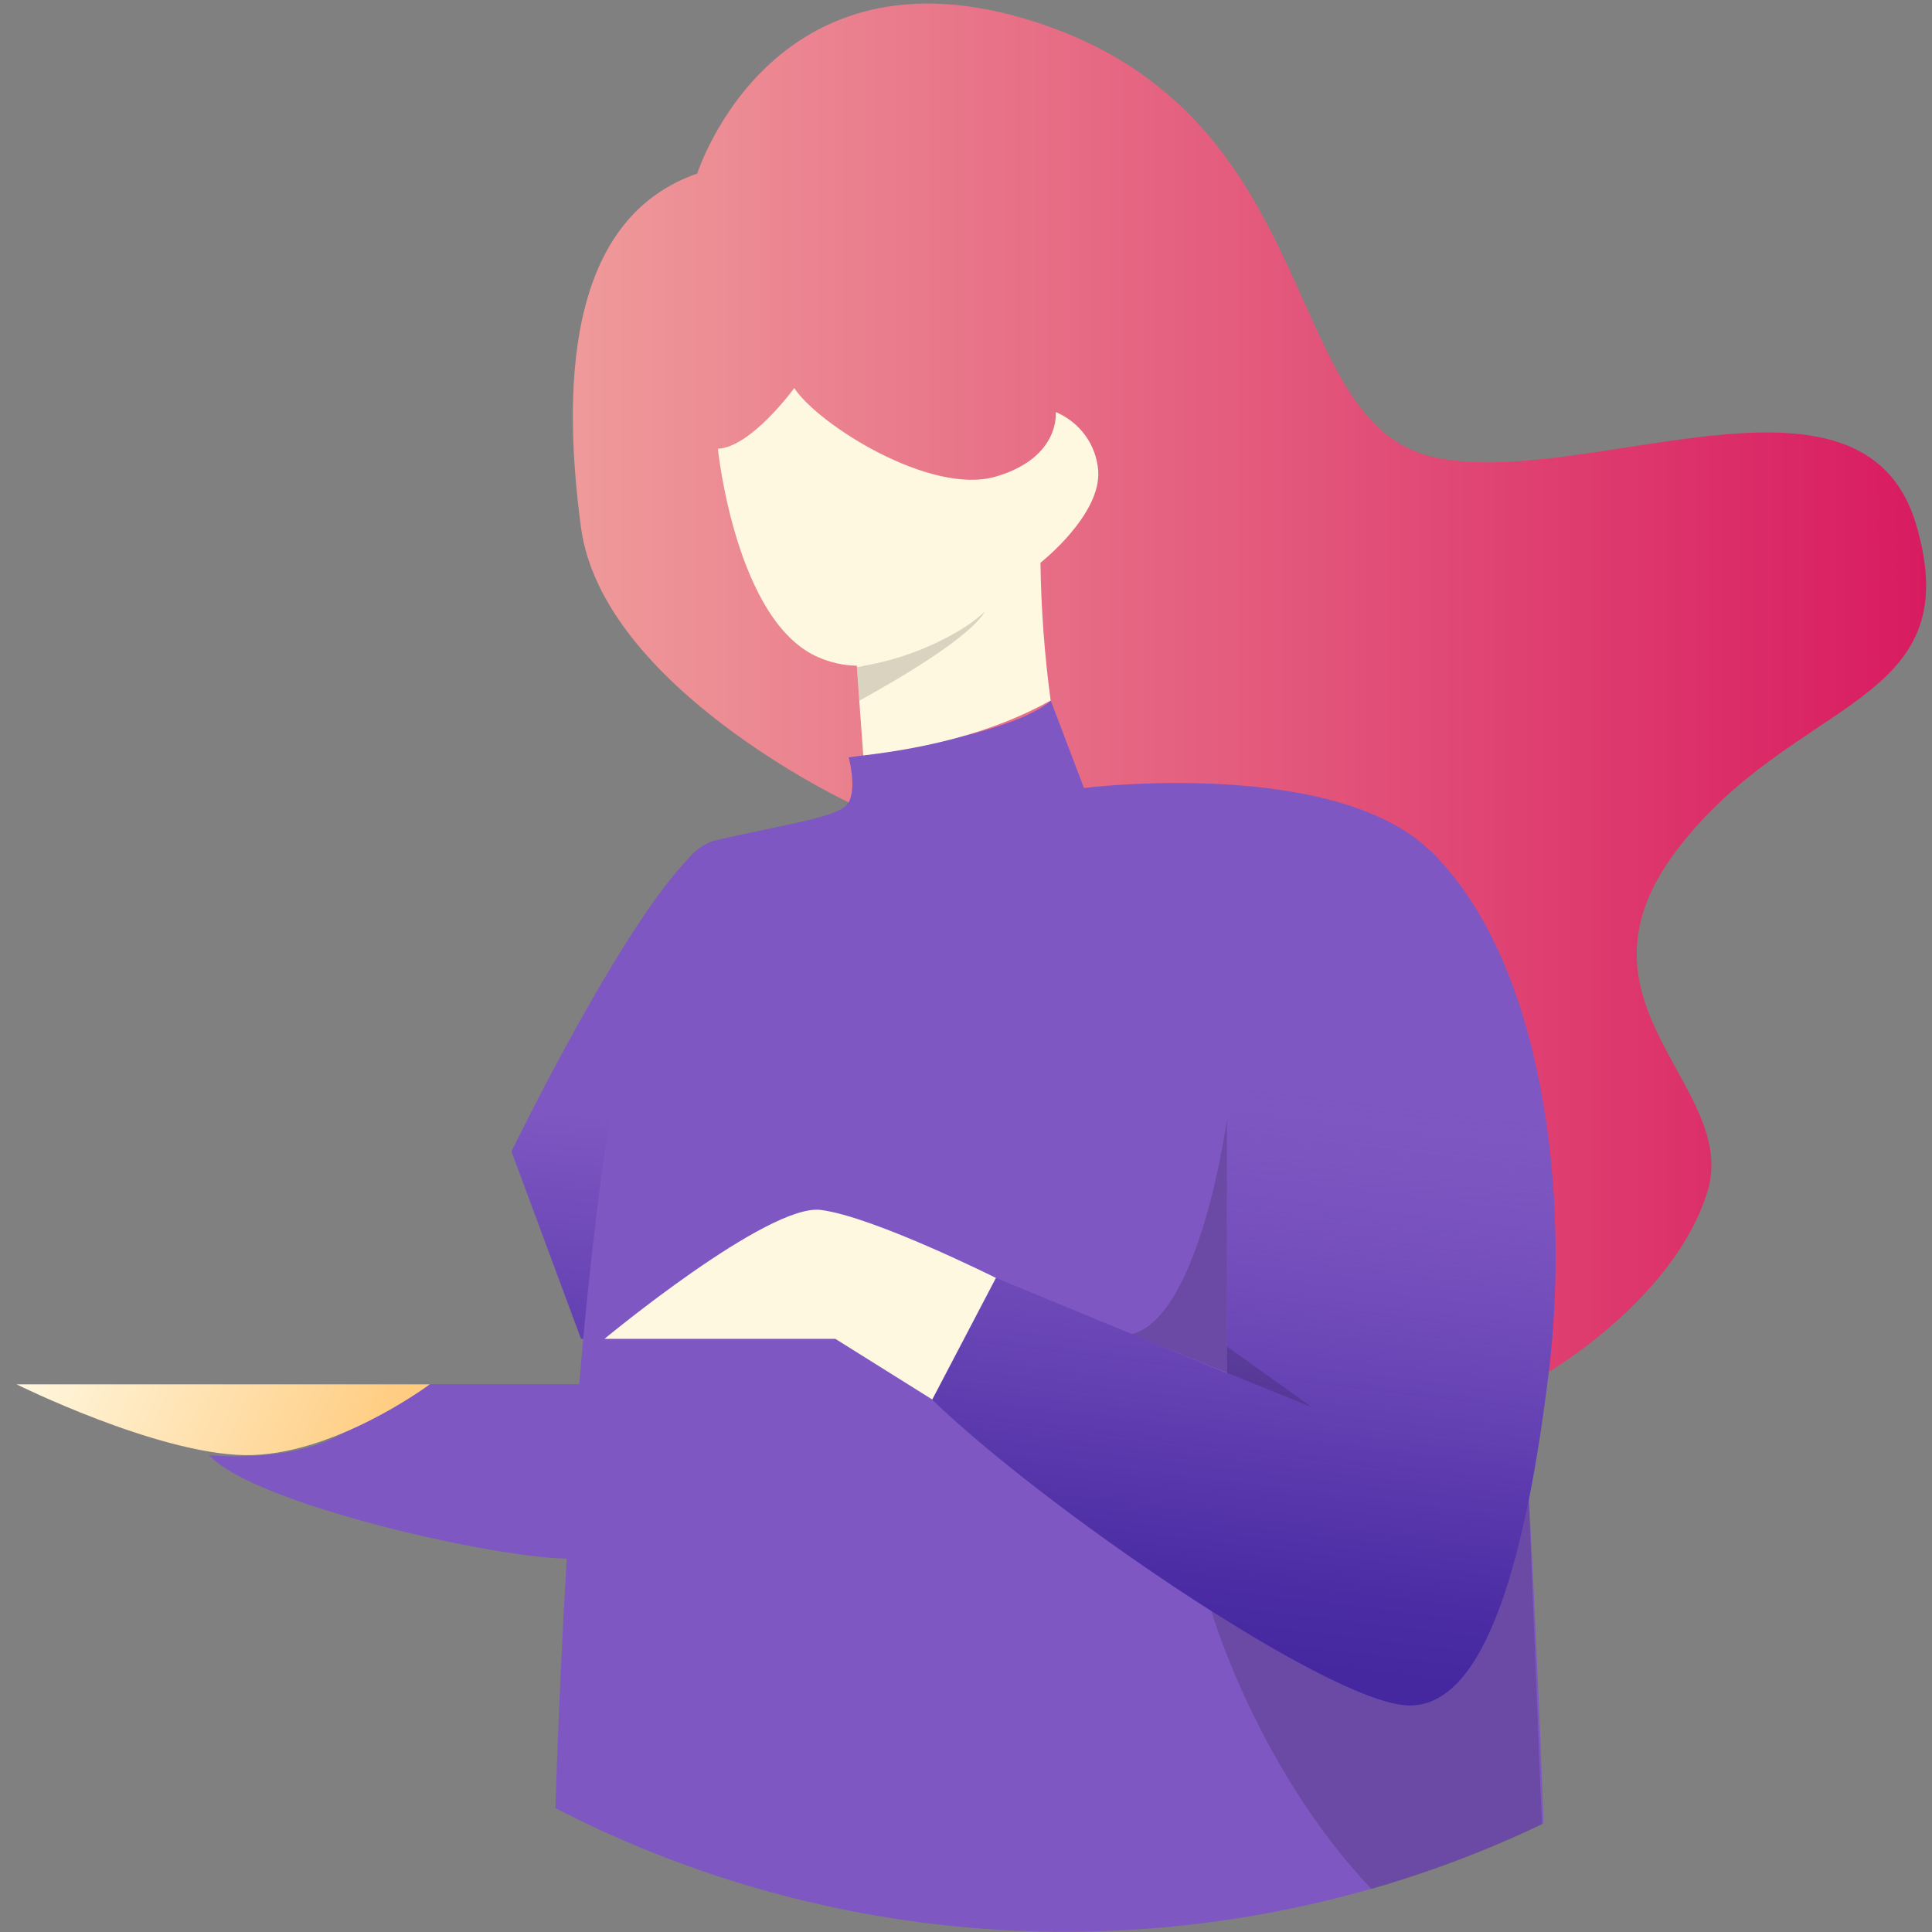 <svg width="116" height="116" viewBox="0 0 116 116" fill="none" xmlns="http://www.w3.org/2000/svg">
<rect x="0" y="0" width="116" height="116" fill="#808080" stroke="none"/>
<path d="M50.945 48.171C50.945 48.171 36.167 41.225 34.883 31.667C33.599 22.11 34.501 12.976 41.864 10.42C41.864 10.42 46.522 -4.301 63.032 1.615C79.542 7.53 76.938 25.292 85.963 27.419C94.987 29.546 111.839 20.589 115.054 31.516C118.269 42.443 107.696 41.776 100.669 51.051C93.642 60.325 104.496 65.195 102.508 71.581C100.521 77.966 93.015 82.356 93.015 82.356L50.945 48.171Z" fill="url(#paint0_linear_6_11)"/>
<path d="M30.71 69.136L34.883 80.386H35.337L41.864 51.051C37.742 54.632 30.71 69.136 30.71 69.136Z" fill="url(#paint1_linear_6_11)"/>
<path d="M23.382 84.654L20.737 85.973C17.456 87.923 12.554 87.367 12.554 87.367C15.204 90.322 30.124 93.667 34.318 93.581L35.092 83.114H25.797L23.382 84.654Z" fill="url(#paint2_linear_6_11)"/>
<path d="M92.679 109.468L92.577 109.519L92.226 109.685C91.935 109.827 91.65 109.958 91.354 110.09C89.51 110.928 87.617 111.681 85.678 112.348C84.577 112.728 83.464 113.08 82.34 113.403L80.995 113.772C66.027 117.724 50.136 116.353 36.081 109.898C35.505 109.63 34.929 109.357 34.364 109.074L33.345 108.569C33.487 104.235 33.706 99.047 34.028 93.576C34.231 90.156 34.481 86.625 34.777 83.119C34.853 82.204 34.935 81.295 35.016 80.386C36.219 67.464 38.145 55.481 41.233 51.672L41.279 51.621C41.671 51.087 42.224 50.689 42.858 50.485C47.317 49.434 50.461 49.081 50.956 48.171C51.45 47.262 50.956 45.474 50.956 45.474L51.842 45.352C53.131 45.16 55.633 44.756 58.003 44.15C58.018 44.155 58.034 44.155 58.049 44.15C60.143 43.61 62.125 42.912 63.093 42.074L65.081 47.312C65.081 47.312 80.026 45.438 85.861 51.071C85.897 51.097 85.93 51.128 85.958 51.162C86.019 51.217 86.077 51.276 86.131 51.339C86.478 51.703 86.787 52.1 87.053 52.526C88.954 55.557 90.299 67.721 91.232 80.916C91.446 83.947 91.64 87.079 91.808 90.146C92.195 97.228 92.486 104.088 92.679 109.468Z" fill="url(#paint3_linear_6_11)"/>
<path opacity="0.15" d="M92.578 109.534L92.226 109.701C91.935 109.842 91.65 109.973 91.355 110.105C89.51 110.943 87.618 111.696 85.678 112.363C84.577 112.743 83.465 113.095 82.34 113.419C75.456 106.149 72.725 96.713 72.725 96.713L91.798 90.145L92.578 109.534Z" fill="black"/>
<path d="M85.856 51.051C92.76 57.769 94.263 71.874 92.99 82.371C91.716 92.868 89.351 102.699 84.439 102.396C79.527 102.093 62.527 90.403 55.959 84.028L59.796 76.728L73.677 82.462V67.181L85.856 51.051Z" fill="url(#paint4_linear_6_11)"/>
<path d="M85.856 51.051C92.76 57.769 94.263 71.874 92.99 82.371C91.716 92.868 89.351 102.699 84.439 102.396C79.527 102.093 62.527 90.403 55.959 84.028L59.796 76.728L73.677 82.462V67.181L85.856 51.051Z" fill="url(#paint5_linear_6_11)"/>
<path d="M0.997 83.119C0.997 83.119 9.354 87.266 14.664 87.367C19.974 87.468 25.803 83.119 25.803 83.119H0.997Z" fill="url(#paint6_linear_6_11)"/>
<path d="M59.796 76.728C59.796 76.728 52.448 73.051 49.284 72.647C46.119 72.242 36.295 80.386 36.295 80.386H50.155L55.974 84.028L59.796 76.728Z" fill="url(#paint7_linear_6_11)"/>
<path d="M62.471 33.789C62.508 36.555 62.712 39.317 63.083 42.059C59.796 43.892 55.949 44.877 51.831 45.357L51.592 42.059L51.449 40.038V39.972C50.656 39.955 49.873 39.783 49.146 39.467C44.173 37.34 43.102 26.944 43.102 26.944C45.095 26.863 47.689 23.302 47.689 23.302C49.141 25.504 55.877 29.758 59.786 28.616C63.694 27.474 63.389 24.741 63.389 24.741C64.095 25.037 64.707 25.519 65.156 26.136C65.606 26.752 65.875 27.479 65.936 28.237C66.145 30.904 62.471 33.789 62.471 33.789Z" fill="url(#paint8_linear_6_11)"/>
<path opacity="0.15" d="M59.134 36.724C58.212 38.27 54.039 40.73 51.598 42.069L51.455 40.048C51.608 40.048 51.756 39.998 51.898 39.967C53.891 39.618 55.804 38.914 57.544 37.891C57.565 37.883 57.584 37.871 57.6 37.856C58.124 37.549 58.614 37.19 59.063 36.785L59.134 36.724Z" fill="black"/>
<path opacity="0.15" d="M67.949 80.103L78.762 84.488L73.667 80.846V67.206C73.667 67.206 72.072 79.057 67.949 80.103Z" fill="black"/>
<defs>
<linearGradient id="paint0_linear_6_11" x1="34.399" y1="41.281" x2="115.655" y2="41.281" gradientUnits="userSpaceOnUse">
<stop stop-color="#EF9A9A"/>
<stop offset="1" stop-color="#D81B60"/>
</linearGradient>
<linearGradient id="paint1_linear_6_11" x1="35.683" y1="66.883" x2="33.274" y2="94.514" gradientUnits="userSpaceOnUse">
<stop stop-color="#7E57C2"/>
<stop offset="1" stop-color="#4527A0"/>
</linearGradient>
<linearGradient id="paint2_linear_6_11" x1="6772.02" y1="2511.43" x2="6748.49" y2="3087.43" gradientUnits="userSpaceOnUse">
<stop stop-color="#7E57C2"/>
<stop offset="1" stop-color="#4527A0"/>
</linearGradient>
<linearGradient id="paint3_linear_6_11" x1="20300.2" y1="14842" x2="24427.7" y2="22476.9" gradientUnits="userSpaceOnUse">
<stop stop-color="#7E57C2"/>
<stop offset="1" stop-color="#4527A0"/>
</linearGradient>
<linearGradient id="paint4_linear_6_11" x1="13919.4" y1="9754.53" x2="17583.5" y2="15910.1" gradientUnits="userSpaceOnUse">
<stop stop-color="#7E57C2"/>
<stop offset="1" stop-color="#4527A0"/>
</linearGradient>
<linearGradient id="paint5_linear_6_11" x1="77.758" y1="56.749" x2="72.038" y2="103.812" gradientUnits="userSpaceOnUse">
<stop offset="0.14" stop-color="#7E57C2" stop-opacity="0"/>
<stop offset="0.26" stop-color="#724DBB" stop-opacity="0.21"/>
<stop offset="0.48" stop-color="#5F3DAF" stop-opacity="0.55"/>
<stop offset="0.66" stop-color="#5131A7" stop-opacity="0.79"/>
<stop offset="0.81" stop-color="#482AA2" stop-opacity="0.94"/>
<stop offset="0.91" stop-color="#4527A0"/>
</linearGradient>
<linearGradient id="paint6_linear_6_11" x1="2.577" y1="78.557" x2="22.884" y2="87.338" gradientUnits="userSpaceOnUse">
<stop stop-color="#FFF8E1"/>
<stop offset="1" stop-color="#FFCC80"/>
</linearGradient>
<linearGradient id="paint7_linear_6_11" x1="7834.06" y1="2925.73" x2="8352.29" y2="3493.97" gradientUnits="userSpaceOnUse">
<stop stop-color="#FFF8E1"/>
<stop offset="1" stop-color="#FFCC80"/>
</linearGradient>
<linearGradient id="paint8_linear_6_11" x1="8003.47" y1="3211.22" x2="8458.41" y2="4072.69" gradientUnits="userSpaceOnUse">
<stop stop-color="#FFF8E1"/>
<stop offset="1" stop-color="#FFCC80"/>
</linearGradient>
</defs>
</svg>
